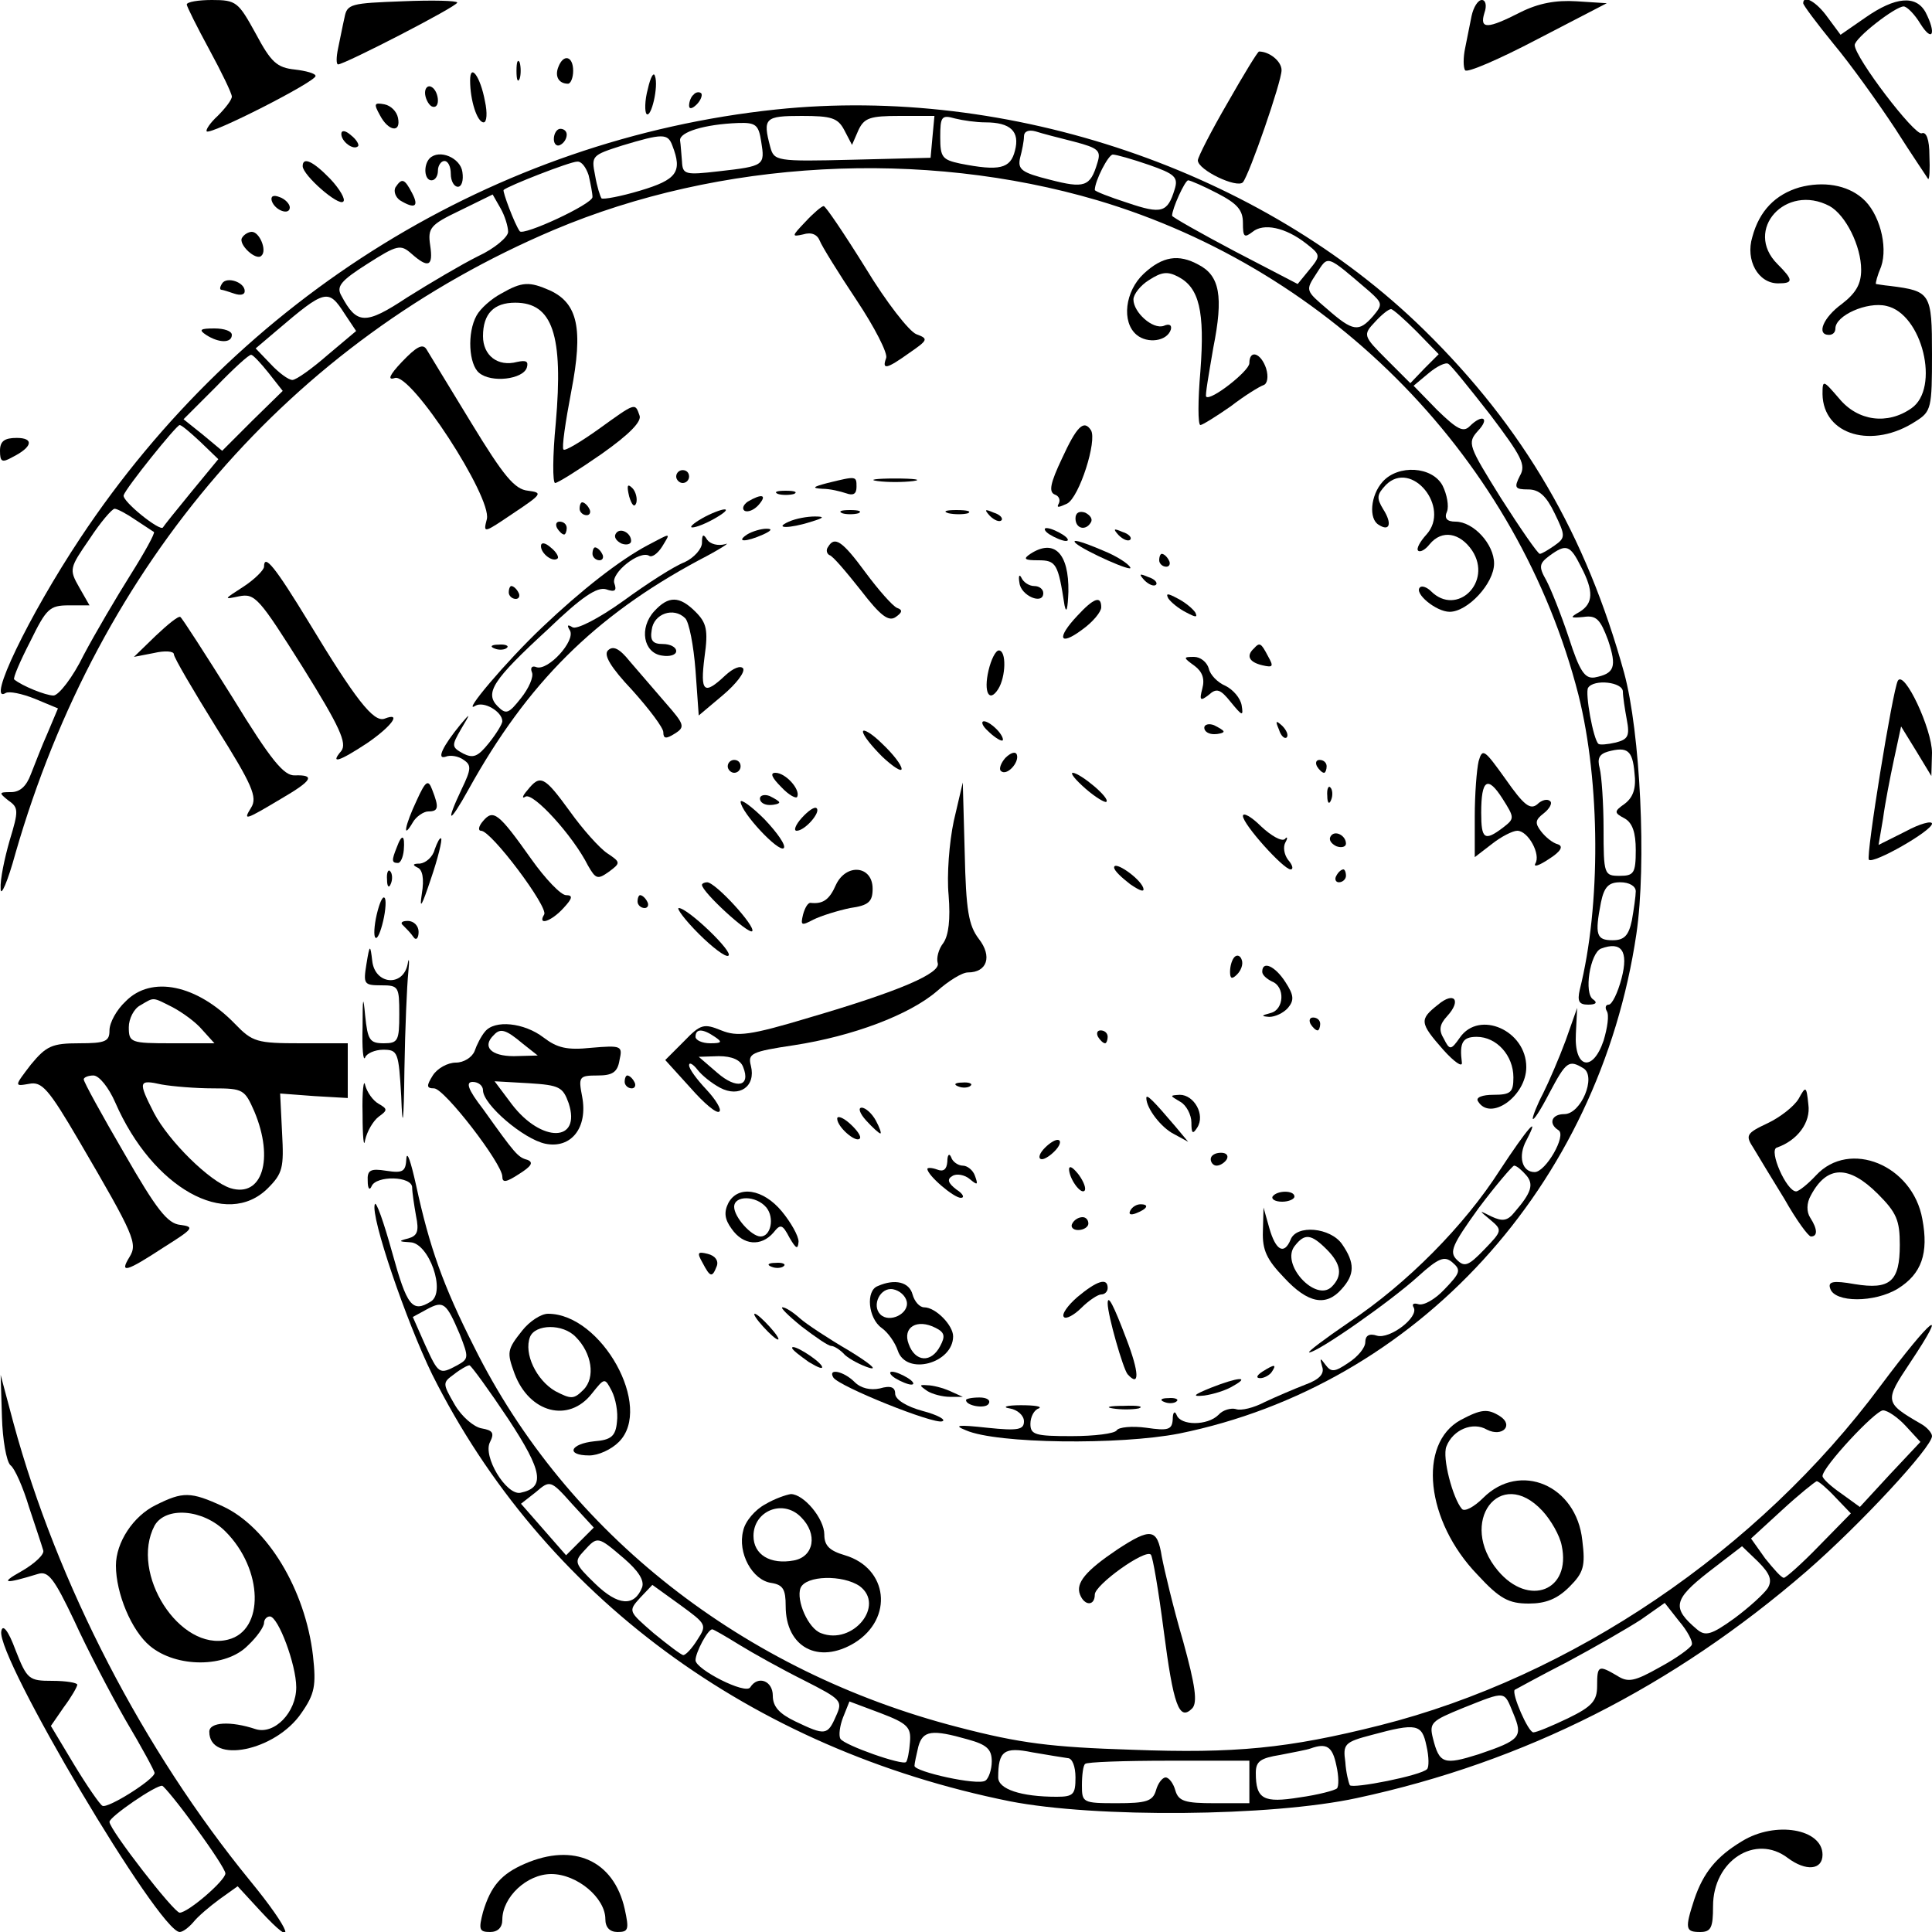 <?xml version="1.0" standalone="no"?>
<!DOCTYPE svg PUBLIC "-//W3C//DTD SVG 20010904//EN"
 "http://www.w3.org/TR/2001/REC-SVG-20010904/DTD/svg10.dtd">
<svg version="1.0" xmlns="http://www.w3.org/2000/svg"
 width="300pt" height="300pt" viewBox="0 0 300 300"
 preserveAspectRatio="xMidYMid meet">
<g transform="translate(0,300) scale(0.1,-0.1)"
fill="#000000" stroke="none">
<path d="M290 2993 c0 -3 16 -35 35 -70 19 -35 35 -68 35 -73 0 -5 -10 -18
-22 -30 -12 -11 -19 -22 -17 -24 6 -6 169 77 169 86 0 4 -15 8 -32 10 -28 3
-37 11 -61 56 -27 49 -30 52 -68 52 -21 0 -39 -3 -39 -7z"/>
<path d="M535 2973 c-3 -13 -7 -34 -10 -48 -3 -14 -3 -25 0 -25 10 0 185 90
185 96 0 3 -38 4 -85 2 -80 -3 -86 -4 -90 -25z"/>
<path d="M2285 2975 c-3 -14 -7 -36 -10 -50 -3 -14 -3 -30 0 -34 2 -5 53 17
112 48 l108 56 -47 3 c-32 2 -59 -3 -87 -17 -51 -26 -64 -27 -56 -1 4 11 2 20
-4 20 -6 0 -13 -11 -16 -25z"/>
<path d="M2800 2995 c0 -3 21 -31 47 -63 26 -31 69 -91 96 -132 26 -41 50 -76
51 -78 2 -1 3 15 2 36 0 26 -5 38 -12 35 -11 -4 -104 118 -104 137 0 11 63 60
76 60 5 0 17 -12 26 -27 19 -30 25 -15 8 18 -15 27 -47 24 -93 -8 l-39 -27
-20 27 c-17 24 -38 36 -38 22z"/>
<path d="M1906 2840 c-25 -43 -46 -84 -46 -89 0 -15 61 -44 70 -34 10 12 60
156 60 174 0 14 -19 29 -35 29 -2 0 -24 -36 -49 -80z"/>
<path d="M802 2890 c0 -14 2 -19 5 -12 2 6 2 18 0 25 -3 6 -5 1 -5 -13z"/>
<path d="M867 2896 c-6 -15 1 -26 15 -26 4 0 8 9 8 20 0 23 -15 27 -23 6z"/>
<path d="M730 2875 c0 -31 11 -65 21 -65 5 0 6 15 2 33 -7 38 -23 60 -23 32z"/>
<path d="M1006 2862 c-5 -18 -5 -36 -2 -39 7 -7 19 43 13 59 -2 7 -7 -2 -11
-20z"/>
<path d="M660 2856 c0 -8 5 -18 10 -21 6 -3 10 1 10 9 0 8 -4 18 -10 21 -5 3
-10 -1 -10 -9z"/>
<path d="M1077 2853 c-4 -3 -7 -11 -7 -17 0 -6 5 -5 12 2 6 6 9 14 7 17 -3 3
-9 2 -12 -2z"/>
<path d="M590 2821 c13 -25 33 -28 28 -4 -2 10 -11 19 -21 21 -16 3 -17 1 -7
-17z"/>
<path d="M1205 2830 c-436 -46 -831 -290 -1080 -665 -81 -122 -147 -260 -116
-241 5 3 25 -1 45 -9 l36 -15 -16 -38 c-9 -20 -20 -49 -26 -64 -7 -19 -17 -28
-31 -28 -19 0 -19 -1 -4 -13 16 -11 16 -16 2 -62 -8 -28 -15 -61 -14 -75 0
-14 11 11 23 55 130 451 428 795 836 968 258 109 572 126 844 46 367 -109 654
-405 747 -768 34 -136 35 -327 2 -458 -4 -18 -1 -23 13 -23 12 0 15 3 8 8 -15
9 -5 72 12 79 32 12 43 -4 32 -46 -6 -23 -15 -41 -20 -41 -5 0 -6 -5 -3 -10 4
-6 1 -26 -5 -46 -17 -50 -46 -43 -43 11 l2 40 -18 -51 c-10 -27 -26 -64 -35
-82 -9 -17 -16 -35 -16 -39 1 -4 12 13 26 40 26 49 30 52 53 38 20 -13 -4 -71
-30 -71 -20 0 -25 -15 -9 -25 13 -8 -20 -65 -37 -65 -20 0 -26 25 -13 49 23
44 1 18 -41 -46 -55 -86 -144 -176 -234 -236 -38 -26 -66 -47 -62 -47 13 0
126 79 169 118 32 29 41 32 53 22 14 -12 13 -16 -12 -42 -15 -16 -33 -26 -41
-23 -7 2 -10 0 -7 -5 9 -15 -37 -50 -57 -44 -12 4 -18 0 -18 -10 0 -9 -12 -23
-26 -32 -22 -15 -27 -15 -36 -3 -8 11 -9 11 -5 -3 4 -11 -4 -20 -26 -28 -18
-7 -46 -19 -63 -27 -17 -9 -37 -14 -45 -11 -7 2 -20 -1 -27 -9 -17 -17 -59
-17 -65 0 -3 7 -6 4 -6 -7 -1 -16 -7 -18 -41 -13 -22 3 -43 1 -46 -4 -3 -5
-34 -9 -70 -9 -56 0 -64 2 -64 19 0 11 6 22 13 24 6 3 -6 5 -28 5 -22 0 -30
-3 -17 -5 12 -2 22 -11 22 -20 0 -13 -9 -15 -57 -10 -46 5 -53 4 -33 -4 48
-21 239 -23 331 -5 369 75 652 384 710 776 16 109 6 313 -19 405 -59 214 -156
381 -311 533 -252 247 -644 380 -1006 342z m106 -32 l12 -23 10 23 c9 19 18
22 64 22 l54 0 -3 -32 -3 -33 -121 -3 c-119 -3 -122 -2 -128 20 -12 45 -8 48
49 48 46 0 56 -3 66 -22z m219 12 c39 0 54 -14 46 -44 -7 -28 -24 -32 -85 -20
-28 6 -31 10 -31 41 0 32 2 35 23 29 12 -3 33 -6 47 -6z m-348 -30 c6 -37 5
-38 -66 -46 -52 -6 -56 -5 -57 15 -1 11 -2 27 -3 33 -1 13 38 25 90 27 28 1
32 -3 36 -29z m486 0 c38 -10 42 -14 36 -33 -11 -37 -20 -40 -74 -26 -44 11
-50 16 -46 34 3 11 6 26 6 33 0 8 7 11 18 8 9 -3 36 -10 60 -16z m-624 -6 c16
-41 7 -53 -50 -70 -30 -9 -57 -14 -60 -12 -2 3 -7 18 -10 36 -6 30 -5 31 42
46 63 19 71 19 78 0z m740 -30 c40 -14 46 -19 40 -38 -11 -36 -20 -39 -73 -21
-28 9 -51 18 -51 20 0 14 21 55 28 55 5 0 30 -7 56 -16z m-870 -16 c3 -13 6
-28 6 -34 0 -11 -108 -61 -113 -53 -8 11 -27 62 -25 64 6 6 103 44 114 44 7 1
14 -9 18 -21z m976 -28 c31 -16 40 -26 40 -46 0 -22 2 -24 15 -14 17 14 51 7
83 -18 23 -18 23 -19 5 -41 l-18 -22 -98 51 c-53 28 -97 53 -97 55 0 11 20 55
25 55 3 0 24 -9 45 -20z m-1101 -60 c0 -8 -21 -26 -47 -38 -26 -13 -75 -42
-110 -64 -65 -43 -78 -42 -102 3 -8 14 -1 23 40 49 47 30 52 31 69 16 26 -23
34 -20 29 13 -4 27 0 32 46 54 l51 25 12 -21 c7 -12 12 -29 12 -37z m1338 -93
c20 -18 20 -20 5 -38 -22 -25 -31 -24 -71 11 -34 29 -34 29 -17 55 19 29 14
31 83 -28z m-1592 -34 l18 -27 -44 -37 c-24 -21 -49 -39 -55 -39 -6 0 -21 11
-34 25 l-23 24 33 28 c75 64 80 65 105 26z m1665 -28 l34 -35 -22 -22 -22 -23
-37 37 c-36 36 -37 38 -18 58 10 11 21 20 25 20 3 0 21 -16 40 -35z m-1783
-64 l22 -28 -47 -46 -47 -47 -30 25 -30 24 50 50 c27 28 52 51 55 50 3 0 15
-13 27 -28z m1897 -65 c49 -65 56 -78 46 -95 -9 -18 -8 -21 13 -21 17 0 28
-10 41 -37 17 -35 17 -38 0 -50 -10 -7 -20 -13 -23 -13 -3 0 -30 39 -60 86
-51 82 -53 86 -36 105 19 20 7 27 -13 7 -10 -10 -20 -4 -50 25 l-37 38 24 20
c12 10 26 17 30 14 4 -2 33 -38 65 -79z m-2003 -42 l28 -27 -42 -51 c-23 -28
-43 -53 -44 -55 -4 -7 -64 41 -61 50 4 12 82 109 87 109 3 0 17 -12 32 -26z
m-101 -121 c14 -9 27 -18 29 -19 2 -2 -14 -31 -36 -66 -22 -35 -55 -91 -73
-125 -17 -35 -39 -63 -47 -63 -12 0 -49 15 -61 25 -2 2 9 28 25 59 25 51 30
56 60 56 l32 0 -16 28 c-16 28 -15 30 16 75 17 26 35 47 39 47 4 0 19 -8 32
-17z m2245 -73 c20 -38 19 -57 -2 -70 -16 -9 -15 -10 6 -8 20 3 26 -4 38 -36
14 -42 10 -52 -21 -58 -15 -2 -23 9 -40 62 -12 36 -28 76 -35 89 -12 21 -11
26 5 38 26 19 32 17 49 -17z m65 -194 c0 -7 3 -27 6 -43 5 -26 2 -31 -17 -36
-13 -3 -25 -4 -27 -2 -8 7 -21 79 -16 87 9 14 54 9 54 -6z m18 -126 c3 -24 -2
-38 -15 -48 -17 -12 -17 -14 0 -23 12 -7 17 -22 17 -49 0 -36 -3 -40 -25 -40
-24 0 -25 2 -25 73 0 39 -3 82 -6 94 -4 15 -1 22 13 26 30 8 38 2 41 -33z m2
-184 c0 -7 -3 -28 -6 -45 -5 -24 -12 -31 -30 -31 -25 0 -28 8 -18 59 5 24 12
31 30 31 14 0 24 -6 24 -14z m-170 -441 c12 -14 8 -27 -18 -57 -11 -14 -19
-15 -36 -7 -20 10 -20 10 -2 -5 19 -16 19 -17 -9 -46 -25 -26 -31 -28 -43 -16
-12 12 -7 23 34 80 27 36 52 65 55 66 4 0 12 -7 19 -15z"/>
<path d="M530 2792 c0 -12 19 -26 26 -19 2 2 -2 10 -11 17 -9 8 -15 8 -15 2z"/>
<path d="M860 2784 c0 -8 5 -12 10 -9 6 3 10 10 10 16 0 5 -4 9 -10 9 -5 0
-10 -7 -10 -16z"/>
<path d="M667 2754 c-10 -11 -8 -34 3 -34 6 0 10 7 10 15 0 8 5 15 10 15 6 0
10 -9 10 -20 0 -11 5 -20 11 -20 6 0 9 10 7 23 -3 22 -36 36 -51 21z"/>
<path d="M470 2742 c0 -14 56 -63 63 -55 4 3 -5 19 -20 35 -27 28 -43 35 -43
20z"/>
<path d="M614 2709 c-3 -6 0 -15 7 -20 23 -14 30 -10 19 11 -12 23 -16 24 -26
9z"/>
<path d="M2794 2709 c-37 -11 -62 -36 -73 -77 -11 -36 9 -72 40 -72 24 0 24 5
-1 30 -53 53 13 126 81 90 25 -14 49 -62 49 -99 0 -22 -8 -36 -30 -53 -29 -21
-40 -48 -20 -48 6 0 10 4 10 10 0 20 49 42 79 35 56 -12 84 -128 39 -159 -37
-26 -83 -20 -112 15 -25 29 -26 30 -26 7 1 -64 78 -86 145 -42 24 15 25 21 25
104 0 95 -2 98 -65 106 -11 1 -21 3 -22 3 -1 1 2 13 8 27 11 32 -3 84 -29 106
-24 21 -61 27 -98 17z"/>
<path d="M422 2688 c5 -15 28 -23 28 -10 0 5 -7 13 -16 16 -10 4 -14 1 -12 -6z"/>
<path d="M1251 2656 c-22 -23 -22 -24 -4 -20 13 4 22 0 26 -10 3 -8 29 -50 57
-92 28 -42 49 -83 46 -90 -7 -19 1 -17 36 8 29 20 30 22 11 29 -11 4 -47 50
-79 103 -33 53 -62 96 -65 96 -3 0 -16 -11 -28 -24z"/>
<path d="M376 2631 c-7 -10 22 -37 30 -28 9 8 -3 37 -15 37 -5 0 -12 -4 -15
-9z"/>
<path d="M1776 2575 c-29 -27 -35 -75 -11 -95 17 -14 47 -10 53 8 2 7 -2 10
-11 6 -17 -6 -47 21 -47 41 0 8 11 22 24 30 20 13 29 14 46 5 32 -17 41 -53
34 -146 -4 -46 -4 -84 0 -84 3 0 24 13 47 29 22 17 45 31 51 33 6 2 8 13 4 26
-8 24 -26 30 -26 8 0 -12 -60 -59 -67 -52 -2 1 4 35 11 76 16 80 10 112 -23
129 -31 17 -56 13 -85 -14z"/>
<path d="M345 2560 c-4 -6 -4 -10 -1 -10 2 0 11 -3 20 -6 9 -3 16 -2 16 4 0
14 -28 23 -35 12z"/>
<path d="M778 2544 c-15 -8 -32 -23 -38 -34 -15 -27 -12 -76 4 -89 19 -16 68
-10 74 8 3 10 -1 12 -15 9 -30 -8 -53 10 -53 40 0 35 17 52 50 52 58 0 75 -50
63 -187 -5 -51 -5 -93 -1 -93 4 0 36 20 72 45 44 31 63 51 59 60 -7 20 -6 20
-63 -21 -28 -20 -53 -35 -55 -32 -3 2 3 43 12 90 19 98 10 137 -33 157 -32 14
-43 14 -76 -5z"/>
<path d="M320 2480 c20 -13 40 -13 40 0 0 6 -12 10 -27 10 -22 0 -25 -2 -13
-10z"/>
<path d="M624 2438 c-19 -20 -23 -29 -11 -25 25 9 151 -185 143 -219 -6 -23
-5 -22 41 9 45 30 46 32 23 35 -21 2 -38 23 -88 105 -34 56 -66 108 -70 115
-6 9 -16 3 -38 -20z"/>
<path d="M1649 2288 c-18 -38 -21 -52 -11 -56 6 -2 9 -8 6 -14 -4 -7 0 -6 13
0 19 10 47 98 37 114 -11 17 -22 6 -45 -44z"/>
<path d="M0 2300 c0 -17 3 -19 19 -10 32 16 34 30 7 30 -19 0 -26 -5 -26 -20z"/>
<path d="M1050 2260 c0 -5 5 -10 10 -10 6 0 10 5 10 10 0 6 -4 10 -10 10 -5 0
-10 -4 -10 -10z"/>
<path d="M2147 2252 c-19 -21 -22 -58 -6 -67 17 -11 21 2 7 24 -11 18 -10 23
4 38 40 40 101 -35 63 -77 -10 -11 -16 -22 -13 -25 3 -3 11 1 18 10 19 23 47
18 66 -10 32 -49 -24 -103 -64 -63 -6 6 -14 9 -17 6 -10 -9 25 -38 46 -38 28
0 69 44 69 75 0 30 -32 65 -60 65 -13 0 -18 5 -13 16 3 8 0 26 -7 40 -16 30
-69 33 -93 6z"/>
<path d="M1285 2250 c-23 -6 -25 -8 -8 -9 12 0 28 -4 37 -7 11 -4 16 -1 16 10
0 17 0 17 -45 6z"/>
<path d="M1363 2253 c15 -2 39 -2 55 0 15 2 2 4 -28 4 -30 0 -43 -2 -27 -4z"/>
<path d="M977 2229 c4 -13 8 -18 11 -10 2 7 -1 18 -6 23 -8 8 -9 4 -5 -13z"/>
<path d="M1208 2233 c6 -2 18 -2 25 0 6 3 1 5 -13 5 -14 0 -19 -2 -12 -5z"/>
<path d="M1161 2221 c-7 -5 -9 -11 -5 -14 5 -3 15 1 22 9 14 16 5 18 -17 5z"/>
<path d="M900 2210 c0 -5 5 -10 11 -10 5 0 7 5 4 10 -3 6 -8 10 -11 10 -2 0
-4 -4 -4 -10z"/>
<path d="M1090 2195 c-14 -8 -20 -14 -15 -14 6 0 21 6 35 14 14 8 21 14 15 14
-5 0 -21 -6 -35 -14z"/>
<path d="M1308 2203 c6 -2 18 -2 25 0 6 3 1 5 -13 5 -14 0 -19 -2 -12 -5z"/>
<path d="M1473 2203 c9 -2 23 -2 30 0 6 3 -1 5 -18 5 -16 0 -22 -2 -12 -5z"/>
<path d="M1537 2199 c7 -7 15 -10 18 -7 3 3 -2 9 -12 12 -14 6 -15 5 -6 -5z"/>
<path d="M1670 2195 c0 -16 16 -20 24 -6 3 5 -1 11 -9 15 -9 3 -15 0 -15 -9z"/>
<path d="M1225 2190 c-25 -11 1 -11 35 0 20 6 21 8 5 8 -11 0 -29 -3 -40 -8z"/>
<path d="M865 2180 c3 -5 8 -10 11 -10 2 0 4 5 4 10 0 6 -5 10 -11 10 -5 0 -7
-4 -4 -10z"/>
<path d="M956 2171 c-3 -5 1 -11 9 -15 8 -3 15 -1 15 4 0 13 -18 22 -24 11z"/>
<path d="M1160 2170 c-18 -12 -2 -12 25 0 13 6 15 9 5 9 -8 0 -22 -4 -30 -9z"/>
<path d="M1630 2170 c8 -5 20 -10 25 -10 6 0 3 5 -5 10 -8 5 -19 10 -25 10 -5
0 -3 -5 5 -10z"/>
<path d="M1737 2169 c7 -7 15 -10 18 -7 3 3 -2 9 -12 12 -14 6 -15 5 -6 -5z"/>
<path d="M1005 2153 c-43 -23 -102 -69 -163 -127 -56 -53 -126 -136 -104 -122
13 8 42 -9 42 -24 0 -4 -9 -19 -21 -34 -17 -21 -24 -24 -40 -16 -18 10 -18 12
-3 38 15 25 15 26 -1 7 -27 -33 -38 -55 -23 -50 7 3 20 1 28 -5 12 -8 12 -14
-3 -45 -26 -55 -20 -56 11 0 91 164 195 268 357 355 33 17 51 29 41 25 -11 -3
-23 0 -28 7 -6 10 -8 8 -8 -5 0 -9 -12 -23 -27 -30 -16 -6 -58 -33 -95 -60
-39 -28 -73 -45 -79 -41 -8 5 -9 3 -4 -5 9 -16 -34 -63 -52 -57 -7 3 -10 -1
-7 -8 3 -7 -5 -25 -17 -40 -19 -24 -23 -26 -36 -13 -21 21 -8 41 78 120 52 50
76 66 90 62 14 -5 17 -2 13 9 -6 16 39 52 54 43 4 -3 13 3 20 14 14 23 15 22
-23 2z"/>
<path d="M840 2152 c0 -12 19 -26 26 -19 2 2 -2 10 -11 17 -9 8 -15 8 -15 2z"/>
<path d="M1286 2151 c-4 -5 -2 -11 2 -13 5 -1 26 -26 49 -55 30 -39 43 -49 54
-41 10 7 11 11 2 14 -7 3 -29 28 -49 55 -36 49 -48 57 -58 40z"/>
<path d="M1671 2156 c14 -12 90 -46 84 -37 -3 6 -22 18 -42 26 -35 15 -51 19
-42 11z"/>
<path d="M920 2140 c0 -5 5 -10 11 -10 5 0 7 5 4 10 -3 6 -8 10 -11 10 -2 0
-4 -4 -4 -10z"/>
<path d="M1600 2140 c-12 -8 -9 -10 12 -10 28 0 31 -5 41 -70 3 -14 5 -5 6 21
1 60 -22 83 -59 59z"/>
<path d="M1800 2130 c0 -5 5 -10 11 -10 5 0 7 5 4 10 -3 6 -8 10 -11 10 -2 0
-4 -4 -4 -10z"/>
<path d="M410 2120 c0 -5 -15 -20 -32 -31 -31 -20 -31 -20 -7 -15 25 5 31 -2
99 -110 58 -93 69 -118 60 -130 -18 -21 -4 -17 40 12 38 26 55 49 27 38 -17
-6 -45 30 -117 149 -53 87 -70 108 -70 87z"/>
<path d="M1583 2095 c2 -20 37 -35 37 -16 0 6 -6 11 -14 11 -8 0 -17 6 -20 13
-3 6 -5 3 -3 -8z"/>
<path d="M1777 2099 c7 -7 15 -10 18 -7 3 3 -2 9 -12 12 -14 6 -15 5 -6 -5z"/>
<path d="M790 2080 c0 -5 5 -10 11 -10 5 0 7 5 4 10 -3 6 -8 10 -11 10 -2 0
-4 -4 -4 -10z"/>
<path d="M1814 2071 c4 -6 16 -16 28 -22 15 -8 18 -8 14 0 -4 6 -16 16 -28 22
-15 8 -18 8 -14 0z"/>
<path d="M1016 2051 c-24 -26 -17 -65 12 -69 12 -2 22 1 22 7 0 6 -9 11 -21
11 -15 0 -20 5 -17 22 3 25 34 36 52 18 6 -6 13 -42 16 -81 l5 -70 38 32 c20
17 34 35 31 41 -4 5 -15 1 -28 -11 -33 -31 -39 -26 -32 29 6 42 3 53 -14 70
-25 25 -42 25 -64 1z"/>
<path d="M1673 2044 c-33 -35 -28 -48 7 -22 17 12 30 28 30 35 0 19 -12 14
-37 -13z"/>
<path d="M242 2013 l-34 -33 31 6 c17 4 31 3 31 -2 0 -5 30 -56 66 -114 56
-89 64 -108 54 -124 -13 -21 -10 -20 47 14 48 28 53 37 21 36 -17 -1 -37 23
-97 121 -42 67 -78 123 -81 125 -3 2 -20 -12 -38 -29z"/>
<path d="M768 1993 c7 -3 16 -2 19 1 4 3 -2 6 -13 5 -11 0 -14 -3 -6 -6z"/>
<path d="M944 1990 c-7 -7 4 -26 38 -62 26 -29 48 -58 48 -65 0 -10 4 -11 18
-2 16 10 15 14 -14 47 -18 21 -43 50 -56 65 -16 20 -26 25 -34 17z"/>
<path d="M1947 1993 c-12 -11 -8 -21 13 -26 17 -4 18 -2 9 14 -11 21 -13 22
-22 12z"/>
<path d="M1535 1959 c-8 -34 1 -51 15 -29 12 19 13 60 1 60 -5 0 -12 -14 -16
-31z"/>
<path d="M1855 1966 c12 -9 16 -20 12 -35 -5 -19 -3 -20 10 -10 12 11 18 9 34
-11 18 -22 20 -23 17 -5 -2 11 -13 24 -25 30 -12 5 -24 17 -26 27 -3 10 -13
18 -23 18 -17 0 -17 -1 1 -14z"/>
<path d="M2947 1943 c-8 -14 -50 -273 -45 -278 7 -7 98 45 98 56 0 5 -19 0
-41 -12 l-42 -21 7 41 c3 23 11 64 17 92 l11 51 24 -39 23 -38 1 36 c0 37 -43
129 -53 112z"/>
<path d="M1534 1865 c8 -8 18 -15 22 -15 3 0 1 7 -6 15 -7 8 -17 15 -22 15 -5
0 -3 -7 6 -15z"/>
<path d="M1870 1870 c0 -6 7 -10 15 -10 8 0 15 2 15 4 0 2 -7 6 -15 10 -8 3
-15 1 -15 -4z"/>
<path d="M1986 1867 c3 -10 9 -15 12 -12 3 3 0 11 -7 18 -10 9 -11 8 -5 -6z"/>
<path d="M1340 1864 c0 -6 14 -23 30 -39 17 -16 30 -24 30 -19 0 6 -13 23 -30
39 -16 16 -30 24 -30 19z"/>
<path d="M1561 1823 c-7 -8 -10 -17 -7 -20 9 -9 29 13 25 25 -2 6 -10 3 -18
-5z"/>
<path d="M2296 1818 c-3 -13 -6 -51 -6 -86 l0 -63 26 20 c15 12 33 21 40 21
17 0 37 -37 28 -51 -3 -6 6 -3 21 7 19 12 23 20 14 23 -8 2 -19 11 -26 20 -10
13 -9 18 4 28 9 7 14 16 10 19 -4 4 -13 2 -20 -5 -11 -9 -21 -1 -49 39 -33 46
-36 49 -42 28z m38 -103 c-29 -22 -34 -18 -34 23 0 52 10 58 33 22 19 -30 19
-31 1 -45z"/>
<path d="M1130 1810 c0 -5 5 -10 10 -10 6 0 10 5 10 10 0 6 -4 10 -10 10 -5 0
-10 -4 -10 -10z"/>
<path d="M2045 1810 c3 -5 8 -10 11 -10 2 0 4 5 4 10 0 6 -5 10 -11 10 -5 0
-7 -4 -4 -10z"/>
<path d="M1213 1778 c12 -13 24 -19 25 -15 5 11 -18 37 -34 37 -9 0 -5 -8 9
-22z"/>
<path d="M1686 1775 c15 -13 30 -22 32 -20 6 6 -40 44 -52 45 -5 0 4 -11 20
-25z"/>
<path d="M647 1757 c-18 -38 -23 -63 -6 -34 5 9 17 17 24 17 16 0 17 6 6 34
-6 16 -10 14 -24 -17z"/>
<path d="M819 1773 c-8 -9 -9 -14 -3 -10 12 7 74 -61 97 -107 12 -21 15 -22
32 -10 19 14 19 15 -2 29 -12 8 -38 37 -58 65 -40 55 -46 58 -66 33z"/>
<path d="M1481 1725 c-7 -33 -11 -84 -8 -115 3 -38 0 -62 -8 -74 -8 -10 -11
-24 -9 -31 6 -16 -59 -44 -199 -85 -93 -28 -112 -30 -137 -20 -27 11 -32 10
-58 -17 l-29 -29 39 -43 c21 -24 41 -41 45 -37 4 3 -6 19 -20 34 -15 16 -27
32 -27 38 0 5 6 2 13 -7 7 -9 22 -21 35 -28 30 -16 56 2 48 34 -5 19 0 22 67
32 91 14 179 47 222 84 18 16 39 29 48 29 30 0 38 25 17 52 -16 21 -20 44 -22
134 l-3 109 -14 -60z m-371 -335 c12 -8 11 -10 -7 -10 -13 0 -23 5 -23 10 0
13 11 13 30 0z m44 -47 c12 -30 -10 -35 -40 -9 l-29 25 31 1 c21 0 34 -6 38
-17z"/>
<path d="M2061 1764 c0 -11 3 -14 6 -6 3 7 2 16 -1 19 -3 4 -6 -2 -5 -13z"/>
<path d="M1180 1760 c0 -6 7 -10 15 -10 8 0 15 2 15 4 0 2 -7 6 -15 10 -8 3
-15 1 -15 -4z"/>
<path d="M1150 1755 c1 -17 59 -79 67 -72 4 4 -10 24 -30 45 -20 20 -37 32
-37 27z"/>
<path d="M1245 1730 c-10 -11 -13 -20 -8 -20 13 0 38 29 31 35 -3 3 -13 -4
-23 -15z"/>
<path d="M750 1725 c-7 -8 -8 -15 -3 -15 16 0 105 -119 98 -130 -11 -18 11
-11 30 10 14 15 15 20 4 20 -8 0 -32 25 -54 56 -51 72 -59 78 -75 59z"/>
<path d="M1930 1733 c0 -13 63 -83 74 -83 5 0 3 7 -4 15 -6 8 -8 20 -4 27 4 7
3 10 -1 5 -5 -4 -21 5 -37 20 -15 15 -28 22 -28 16z"/>
<path d="M2066 1701 c-3 -5 1 -11 9 -15 8 -3 15 -1 15 4 0 13 -18 22 -24 11z"/>
<path d="M616 1684 c-8 -20 -8 -24 2 -24 4 0 8 9 9 20 2 24 -3 26 -11 4z"/>
<path d="M675 1681 c-3 -12 -14 -21 -23 -22 -11 0 -12 -2 -4 -6 8 -3 11 -17 7
-41 -4 -26 0 -19 14 23 11 32 18 61 16 63 -2 2 -6 -6 -10 -17z"/>
<path d="M1730 1653 c0 -5 12 -16 25 -26 16 -11 23 -13 20 -5 -6 15 -45 42
-45 31z"/>
<path d="M601 1634 c0 -11 3 -14 6 -6 3 7 2 16 -1 19 -3 4 -6 -2 -5 -13z"/>
<path d="M1298 1626 c-10 -23 -20 -30 -39 -28 -4 1 -9 -7 -12 -18 -4 -17 -3
-18 16 -8 12 6 38 14 57 18 29 4 35 10 35 30 0 36 -41 40 -57 6z"/>
<path d="M2075 1640 c-3 -5 -1 -10 4 -10 6 0 11 5 11 10 0 6 -2 10 -4 10 -3 0
-8 -4 -11 -10z"/>
<path d="M1090 1626 c0 -11 72 -77 78 -72 6 7 -57 76 -70 76 -4 0 -8 -2 -8 -4z"/>
<path d="M585 1580 c-4 -17 -5 -34 -2 -36 3 -3 8 9 12 26 4 17 5 34 2 36 -3 3
-8 -9 -12 -26z"/>
<path d="M990 1600 c0 -5 5 -10 11 -10 5 0 7 5 4 10 -3 6 -8 10 -11 10 -2 0
-4 -4 -4 -10z"/>
<path d="M1085 1550 c21 -21 42 -37 46 -34 9 5 -63 74 -77 74 -4 0 9 -18 31
-40z"/>
<path d="M626 1563 c5 -5 12 -12 16 -18 4 -6 8 -2 8 8 0 9 -7 17 -17 17 -9 0
-12 -3 -7 -7z"/>
<path d="M569 1503 c-5 -31 -4 -33 23 -33 27 0 28 -2 28 -45 0 -41 -2 -45 -24
-45 -22 0 -25 5 -29 43 -3 33 -4 29 -4 -18 -1 -33 1 -54 4 -47 2 6 15 12 28
12 23 0 24 -4 28 -72 2 -55 4 -44 5 42 1 63 4 131 6 150 2 19 1 25 -1 13 -7
-36 -51 -32 -55 5 -3 26 -4 26 -9 -5z"/>
<path d="M1917 1514 c-4 -4 -7 -14 -7 -23 0 -11 3 -12 11 -4 6 6 10 16 7 23
-2 6 -7 8 -11 4z"/>
<path d="M1960 1491 c0 -5 7 -11 15 -15 21 -8 19 -44 -2 -49 -15 -4 -15 -5 -2
-6 9 0 22 6 29 14 10 12 9 20 -4 40 -16 25 -36 34 -36 16z"/>
<path d="M195 1445 c-14 -13 -25 -33 -25 -45 0 -17 -6 -20 -47 -20 -42 0 -51
-4 -75 -33 -26 -34 -26 -34 -3 -30 20 4 30 -7 78 -89 86 -147 91 -159 78 -180
-16 -26 -5 -23 53 15 46 29 49 32 26 35 -20 2 -37 24 -87 111 -35 60 -63 111
-63 115 0 3 7 6 15 6 9 0 24 -19 34 -42 58 -133 173 -197 237 -133 23 23 25
32 22 86 l-3 61 53 -4 52 -3 0 43 0 42 -73 0 c-68 0 -75 2 -102 30 -59 61
-130 76 -170 35z m73 -9 c15 -8 36 -23 46 -35 l19 -21 -66 0 c-64 0 -67 1 -67
25 0 13 8 29 18 34 22 13 18 13 50 -3z m63 -126 c47 0 49 -2 64 -36 31 -74 12
-134 -37 -119 -32 10 -96 73 -119 117 -25 49 -24 52 12 44 17 -3 53 -6 80 -6z"/>
<path d="M2233 1440 c-29 -23 -29 -28 8 -70 17 -19 30 -28 29 -20 -4 31 1 40
23 40 31 0 57 -29 57 -63 0 -23 -4 -27 -31 -27 -17 0 -28 -4 -24 -10 19 -32
75 8 75 53 0 57 -73 89 -103 46 -14 -20 -16 -20 -25 -2 -8 13 -7 22 5 35 23
25 11 39 -14 18z"/>
<path d="M2035 1410 c3 -5 8 -10 11 -10 2 0 4 5 4 10 0 6 -5 10 -11 10 -5 0
-7 -4 -4 -10z"/>
<path d="M753 1398 c-6 -7 -13 -21 -16 -30 -4 -10 -17 -18 -29 -18 -13 0 -29
-9 -36 -20 -10 -16 -10 -20 2 -20 16 0 106 -117 106 -137 0 -10 6 -9 26 4 19
12 23 18 13 22 -15 4 -19 9 -69 79 -24 31 -27 42 -16 42 9 0 16 -6 16 -13 0
-22 63 -76 97 -83 40 -8 66 25 57 73 -6 31 -5 33 24 33 23 0 31 5 34 24 5 22
3 23 -44 19 -38 -4 -53 0 -74 16 -30 23 -76 28 -91 9z m58 -18 l24 -19 -37 -1
c-36 0 -50 15 -31 33 10 11 19 8 44 -13z m72 -93 c20 -61 -42 -62 -88 -2 l-27
36 53 -3 c48 -3 53 -6 62 -31z"/>
<path d="M1705 1390 c3 -5 8 -10 11 -10 2 0 4 5 4 10 0 6 -5 10 -11 10 -5 0
-7 -4 -4 -10z"/>
<path d="M563 1270 c0 -36 2 -54 4 -40 3 13 12 29 21 36 14 10 14 12 0 20 -9
5 -18 18 -21 29 -2 11 -5 -9 -4 -45z"/>
<path d="M970 1320 c0 -5 5 -10 11 -10 5 0 7 5 4 10 -3 6 -8 10 -11 10 -2 0
-4 -4 -4 -10z"/>
<path d="M1488 1313 c7 -3 16 -2 19 1 4 3 -2 6 -13 5 -11 0 -14 -3 -6 -6z"/>
<path d="M2793 1294 c-7 -12 -29 -29 -48 -38 -34 -16 -35 -19 -22 -39 7 -12
29 -48 48 -79 18 -32 37 -58 41 -58 11 0 10 12 -1 29 -6 9 -6 23 1 35 25 47
59 47 104 2 29 -29 34 -41 34 -79 0 -57 -15 -70 -70 -61 -34 6 -42 4 -38 -7 7
-22 69 -22 105 0 37 23 48 55 38 108 -15 84 -113 124 -165 68 -13 -14 -27 -25
-31 -25 -15 0 -43 64 -30 68 32 11 53 39 49 67 -3 29 -4 29 -15 9z"/>
<path d="M1780 1295 c0 -16 23 -46 43 -56 l22 -12 -20 24 c-34 40 -45 51 -45
44z"/>
<path d="M1833 1289 c9 -5 17 -20 17 -32 0 -17 2 -19 9 -8 13 20 -5 51 -27 51
-16 -1 -16 -1 1 -11z"/>
<path d="M1345 1260 c10 -11 20 -20 22 -20 2 0 -1 9 -7 20 -6 11 -16 20 -22
20 -6 0 -3 -9 7 -20z"/>
<path d="M1300 1263 c0 -13 29 -38 35 -31 3 3 -4 13 -15 23 -11 10 -20 13 -20
8z"/>
<path d="M1620 1215 c-7 -8 -8 -15 -2 -15 5 0 15 7 22 15 7 8 8 15 2 15 -5 0
-15 -7 -22 -15z"/>
<path d="M631 1201 c-1 -20 -5 -23 -31 -19 -25 4 -30 1 -29 -16 0 -12 3 -15 6
-8 7 17 63 16 63 -2 0 -7 3 -27 6 -44 5 -24 2 -31 -12 -35 -16 -4 -15 -5 3 -6
29 -1 56 -77 32 -92 -29 -18 -37 -7 -60 76 -13 47 -25 81 -27 75 -7 -19 49
-182 89 -264 172 -344 495 -582 897 -663 133 -26 405 -24 539 5 261 56 491
173 698 352 84 73 195 193 195 210 0 5 -8 14 -17 19 -57 33 -57 35 -17 95 62
93 34 71 -46 -36 -190 -256 -480 -452 -777 -527 -143 -36 -225 -44 -385 -38
-126 4 -174 10 -270 35 -334 86 -608 301 -752 591 -48 95 -69 154 -90 251 -8
36 -14 54 -15 41z m83 -273 c14 -36 14 -38 -4 -48 -28 -15 -29 -14 -50 32
l-19 43 22 12 c26 14 30 10 51 -39z m75 -131 c54 -82 58 -107 19 -115 -22 -4
-59 57 -47 79 7 14 4 18 -13 21 -12 2 -31 18 -42 37 -19 33 -19 34 -1 47 10 8
21 14 24 14 3 -1 30 -38 60 -83z m2170 -11 l23 -25 -47 -50 -47 -51 -29 21
c-16 11 -29 23 -29 27 0 14 82 102 94 102 7 0 23 -11 35 -24z m-2059 -180
l-21 -21 -35 40 -35 40 23 18 c22 19 23 19 56 -18 l34 -37 -22 -22z m1950 69
l24 -25 -49 -50 c-27 -28 -52 -50 -55 -50 -4 0 -16 14 -29 30 l-22 31 48 44
c26 24 51 44 54 45 3 0 16 -11 29 -25z m-1881 -95 c22 -19 32 -34 28 -45 -12
-30 -37 -29 -73 6 -32 31 -33 34 -17 51 21 23 21 23 62 -12z m1776 -46 c-6 -9
-29 -30 -52 -47 -36 -26 -45 -28 -58 -17 -39 33 -37 46 18 89 l52 40 25 -24
c19 -19 22 -29 15 -41z m-1662 -80 c-8 -13 -18 -24 -22 -24 -3 0 -24 16 -46
34 -39 34 -40 34 -21 55 l19 20 43 -31 c41 -30 42 -31 27 -54z m1544 -8 c-2
-5 -24 -21 -50 -35 -39 -22 -49 -24 -66 -13 -29 17 -31 16 -31 -16 0 -23 -8
-32 -45 -50 -25 -12 -49 -22 -54 -22 -8 0 -34 60 -29 66 2 1 38 21 81 43 43
23 95 53 115 66 l37 26 22 -28 c13 -15 22 -32 20 -37z m-1479 0 c21 -13 66
-38 100 -55 59 -30 61 -32 50 -56 -13 -30 -17 -30 -63 -8 -25 12 -35 23 -35
40 0 23 -23 32 -35 13 -7 -12 -85 28 -85 42 0 12 19 48 26 48 2 0 21 -11 42
-24z m1202 -107 c15 -36 11 -41 -54 -63 -54 -17 -61 -15 -71 25 -6 24 -2 27
47 47 68 27 63 27 78 -9z m-937 -44 c-1 -15 -4 -29 -6 -31 -5 -6 -96 26 -102
36 -3 5 -1 20 4 33 l10 25 48 -18 c42 -16 48 -22 46 -45z m802 -6 c4 -17 4
-33 1 -36 -9 -10 -116 -31 -120 -25 -2 4 -6 20 -7 36 -4 28 -1 31 41 42 70 19
78 17 85 -17z m-712 10 c29 -8 37 -15 37 -34 0 -13 -5 -27 -10 -30 -12 -8
-110 14 -110 23 0 4 3 17 6 30 7 25 21 27 77 11z m155 -29 c7 0 12 -13 12 -30
0 -26 -3 -30 -29 -30 -56 0 -91 12 -91 30 0 41 9 48 53 39 23 -4 48 -8 55 -9z
m417 -11 c4 -17 4 -33 1 -36 -3 -3 -29 -10 -58 -14 -56 -9 -68 -3 -68 38 0 18
7 23 38 28 20 4 42 8 47 10 25 9 34 3 40 -26z m-135 -26 l0 -33 -54 0 c-46 0
-56 3 -61 20 -3 11 -10 20 -15 20 -5 0 -12 -9 -15 -20 -5 -17 -15 -20 -61 -20
-53 0 -54 1 -54 28 0 16 2 31 5 33 2 3 61 5 130 5 l125 0 0 -33z"/>
<path d="M1471 1196 c-1 -12 -6 -16 -16 -12 -8 3 -15 3 -15 1 0 -10 41 -45 52
-45 6 0 4 6 -7 13 -13 10 -15 16 -6 21 6 4 19 2 27 -5 12 -10 13 -9 8 5 -3 9
-12 16 -19 16 -7 0 -16 6 -18 13 -3 7 -6 4 -6 -7z"/>
<path d="M1880 1200 c0 -5 4 -10 9 -10 6 0 13 5 16 10 3 6 -1 10 -9 10 -9 0
-16 -4 -16 -10z"/>
<path d="M1660 1185 c0 -15 18 -40 24 -34 3 3 -1 14 -9 25 -8 10 -14 15 -15 9z"/>
<path d="M1131 1132 c-7 -14 -6 -25 5 -40 18 -26 46 -28 65 -6 11 14 14 13 25
-8 10 -17 13 -19 14 -6 0 9 -12 30 -26 47 -29 35 -68 41 -83 13z m59 -7 c13
-16 7 -45 -9 -45 -14 0 -41 30 -41 46 0 18 34 18 50 -1z"/>
<path d="M1976 1142 c-2 -4 4 -8 15 -8 10 0 19 4 19 8 0 10 -27 10 -34 0z"/>
<path d="M1755 1120 c-3 -6 1 -7 9 -4 18 7 21 14 7 14 -6 0 -13 -4 -16 -10z"/>
<path d="M1961 1088 c-1 -29 6 -44 33 -72 37 -40 65 -45 89 -18 21 23 21 41 1
70 -18 26 -71 31 -80 7 -10 -24 -23 -17 -33 18 l-9 32 -1 -37z m99 -28 c23
-23 25 -41 8 -58 -25 -25 -81 36 -57 64 15 19 25 18 49 -6z"/>
<path d="M1665 1100 c-3 -5 1 -10 9 -10 9 0 16 5 16 10 0 6 -4 10 -9 10 -6 0
-13 -4 -16 -10z"/>
<path d="M1091 1039 c12 -23 15 -23 22 -5 3 8 -2 16 -14 19 -16 4 -17 2 -8
-14z"/>
<path d="M1198 1033 c7 -3 16 -2 19 1 4 3 -2 6 -13 5 -11 0 -14 -3 -6 -6z"/>
<path d="M1363 1003 c-19 -7 -15 -50 6 -65 10 -7 21 -23 25 -35 13 -40 86 -20
86 22 0 17 -27 45 -45 45 -7 0 -15 9 -18 20 -5 19 -27 25 -54 13z m45 -24 c4
-19 -27 -34 -41 -20 -14 14 0 43 20 39 10 -2 19 -10 21 -19z m52 -69 c-14 -27
-39 -25 -49 3 -10 26 13 40 42 25 14 -7 15 -13 7 -28z"/>
<path d="M1673 986 c-15 -13 -25 -27 -21 -31 3 -4 16 3 27 14 12 12 26 21 31
21 6 0 10 5 10 10 0 17 -17 11 -47 -14z"/>
<path d="M1720 976 c0 -18 24 -102 31 -110 19 -21 18 3 -2 55 -20 53 -29 70
-29 55z"/>
<path d="M1245 940 c21 -16 41 -30 46 -30 4 0 14 -6 21 -14 8 -7 25 -16 38
-20 14 -4 -1 8 -32 27 -31 18 -66 41 -76 50 -10 9 -22 17 -27 17 -4 0 9 -13
30 -30z"/>
<path d="M811 934 c-24 -30 -24 -34 -12 -67 23 -61 84 -77 120 -31 20 25 20
25 31 4 6 -12 10 -33 8 -48 -2 -22 -9 -28 -35 -30 -38 -4 -45 -22 -8 -22 14 0
34 9 46 21 54 54 -27 199 -110 199 -11 0 -29 -12 -40 -26z m83 -10 c25 -25 31
-63 12 -82 -15 -15 -19 -15 -44 -2 -29 17 -49 58 -39 84 8 20 51 21 71 0z"/>
<path d="M1185 940 c10 -11 20 -20 23 -20 3 0 -3 9 -13 20 -10 11 -20 20 -23
20 -3 0 3 -9 13 -20z"/>
<path d="M1230 907 c0 -3 12 -12 26 -22 15 -9 23 -12 20 -6 -7 11 -46 35 -46
28z"/>
<path d="M1960 870 c-9 -6 -10 -10 -3 -10 6 0 15 5 18 10 8 12 4 12 -15 0z"/>
<path d="M1294 861 c9 -14 156 -73 169 -68 7 2 -7 10 -30 16 -26 7 -43 18 -43
27 0 10 -7 13 -24 8 -14 -3 -29 0 -39 10 -17 17 -42 22 -33 7z"/>
<path d="M1390 860 c8 -5 20 -10 25 -10 6 0 3 5 -5 10 -8 5 -19 10 -25 10 -5
0 -3 -5 5 -10z"/>
<path d="M3 800 c1 -36 7 -69 13 -75 7 -5 20 -35 29 -65 10 -30 20 -60 22 -67
3 -6 -13 -21 -34 -33 -34 -19 -26 -20 26 -4 16 5 25 -7 56 -72 20 -44 56 -113
80 -155 25 -42 45 -79 45 -82 0 -10 -73 -56 -81 -51 -4 2 -24 31 -44 64 l-36
60 20 29 c12 16 21 32 21 35 0 3 -17 6 -39 6 -36 0 -39 2 -57 48 -11 30 -20
41 -22 29 -8 -40 245 -467 277 -467 5 0 14 7 21 15 7 9 26 25 41 36 l28 20 35
-38 c60 -65 48 -31 -16 47 -165 202 -299 460 -367 710 l-20 75 2 -65z m301
-638 c25 -34 46 -66 46 -71 0 -11 -58 -61 -71 -61 -9 0 -109 129 -109 141 0 8
73 58 82 56 3 -1 27 -30 52 -65z"/>
<path d="M1880 845 c-27 -11 -30 -14 -10 -12 14 2 34 8 45 15 27 15 8 14 -35
-3z"/>
<path d="M1440 840 c8 -5 24 -9 35 -9 l20 0 -20 9 c-11 5 -27 9 -35 9 -13 1
-13 0 0 -9z"/>
<path d="M1500 826 c0 -9 30 -14 35 -6 4 6 -3 10 -14 10 -12 0 -21 -2 -21 -4z"/>
<path d="M1808 823 c7 -3 16 -2 19 1 4 3 -2 6 -13 5 -11 0 -14 -3 -6 -6z"/>
<path d="M1728 813 c12 -2 30 -2 40 0 9 3 -1 5 -23 4 -22 0 -30 -2 -17 -4z"/>
<path d="M2268 795 c-67 -37 -54 -157 26 -240 35 -38 49 -45 80 -45 26 0 44 7
63 26 22 22 25 32 20 72 -9 86 -97 123 -154 66 -14 -14 -29 -22 -33 -17 -14
16 -31 80 -24 97 10 26 41 39 63 26 24 -12 42 7 20 21 -19 12 -29 11 -61 -6z
m127 -141 c13 -14 27 -38 30 -54 15 -70 -51 -96 -99 -39 -63 75 3 164 69 93z"/>
<path d="M242 663 c-35 -17 -62 -58 -62 -94 0 -43 24 -101 53 -125 41 -34 118
-34 152 1 14 13 25 29 25 35 0 5 4 10 9 10 13 0 41 -75 41 -110 0 -39 -34 -74
-63 -65 -39 13 -72 11 -72 -4 0 -51 103 -30 143 29 21 30 23 43 18 89 -12 103
-71 200 -140 232 -50 23 -62 23 -104 2z m108 -41 c59 -59 61 -154 4 -168 -75
-19 -153 103 -114 177 17 30 75 26 110 -9z"/>
<path d="M1188 664 c-15 -8 -31 -26 -34 -41 -9 -34 14 -77 44 -81 18 -3 22
-10 22 -36 0 -64 51 -91 107 -57 61 38 52 116 -15 136 -24 7 -32 15 -32 32 0
25 -32 63 -52 63 -7 -1 -25 -7 -40 -16z m56 -20 c26 -26 20 -61 -11 -67 -37
-7 -63 9 -63 38 0 39 46 58 74 29z m91 -107 c40 -30 -11 -92 -60 -73 -20 7
-39 51 -32 70 8 20 66 21 92 3z"/>
<path d="M1735 594 c-49 -33 -65 -52 -58 -70 7 -18 23 -18 23 0 0 15 78 71 87
62 3 -3 12 -56 20 -118 15 -116 24 -141 44 -121 9 9 5 36 -14 105 -15 51 -29
110 -33 131 -7 44 -17 45 -69 11z"/>
<path d="M2705 141 c-40 -24 -60 -49 -74 -90 -15 -46 -14 -51 9 -51 17 0 20 7
20 40 0 71 66 113 116 75 28 -21 54 -19 54 5 0 40 -73 53 -125 21z"/>
<path d="M815 106 c-37 -16 -53 -35 -65 -75 -7 -27 -6 -31 11 -31 12 0 19 7
19 19 0 35 38 71 76 71 40 0 84 -37 84 -70 0 -13 7 -20 19 -20 17 0 18 4 11
36 -17 75 -79 103 -155 70z"/>
</g>
</svg>
